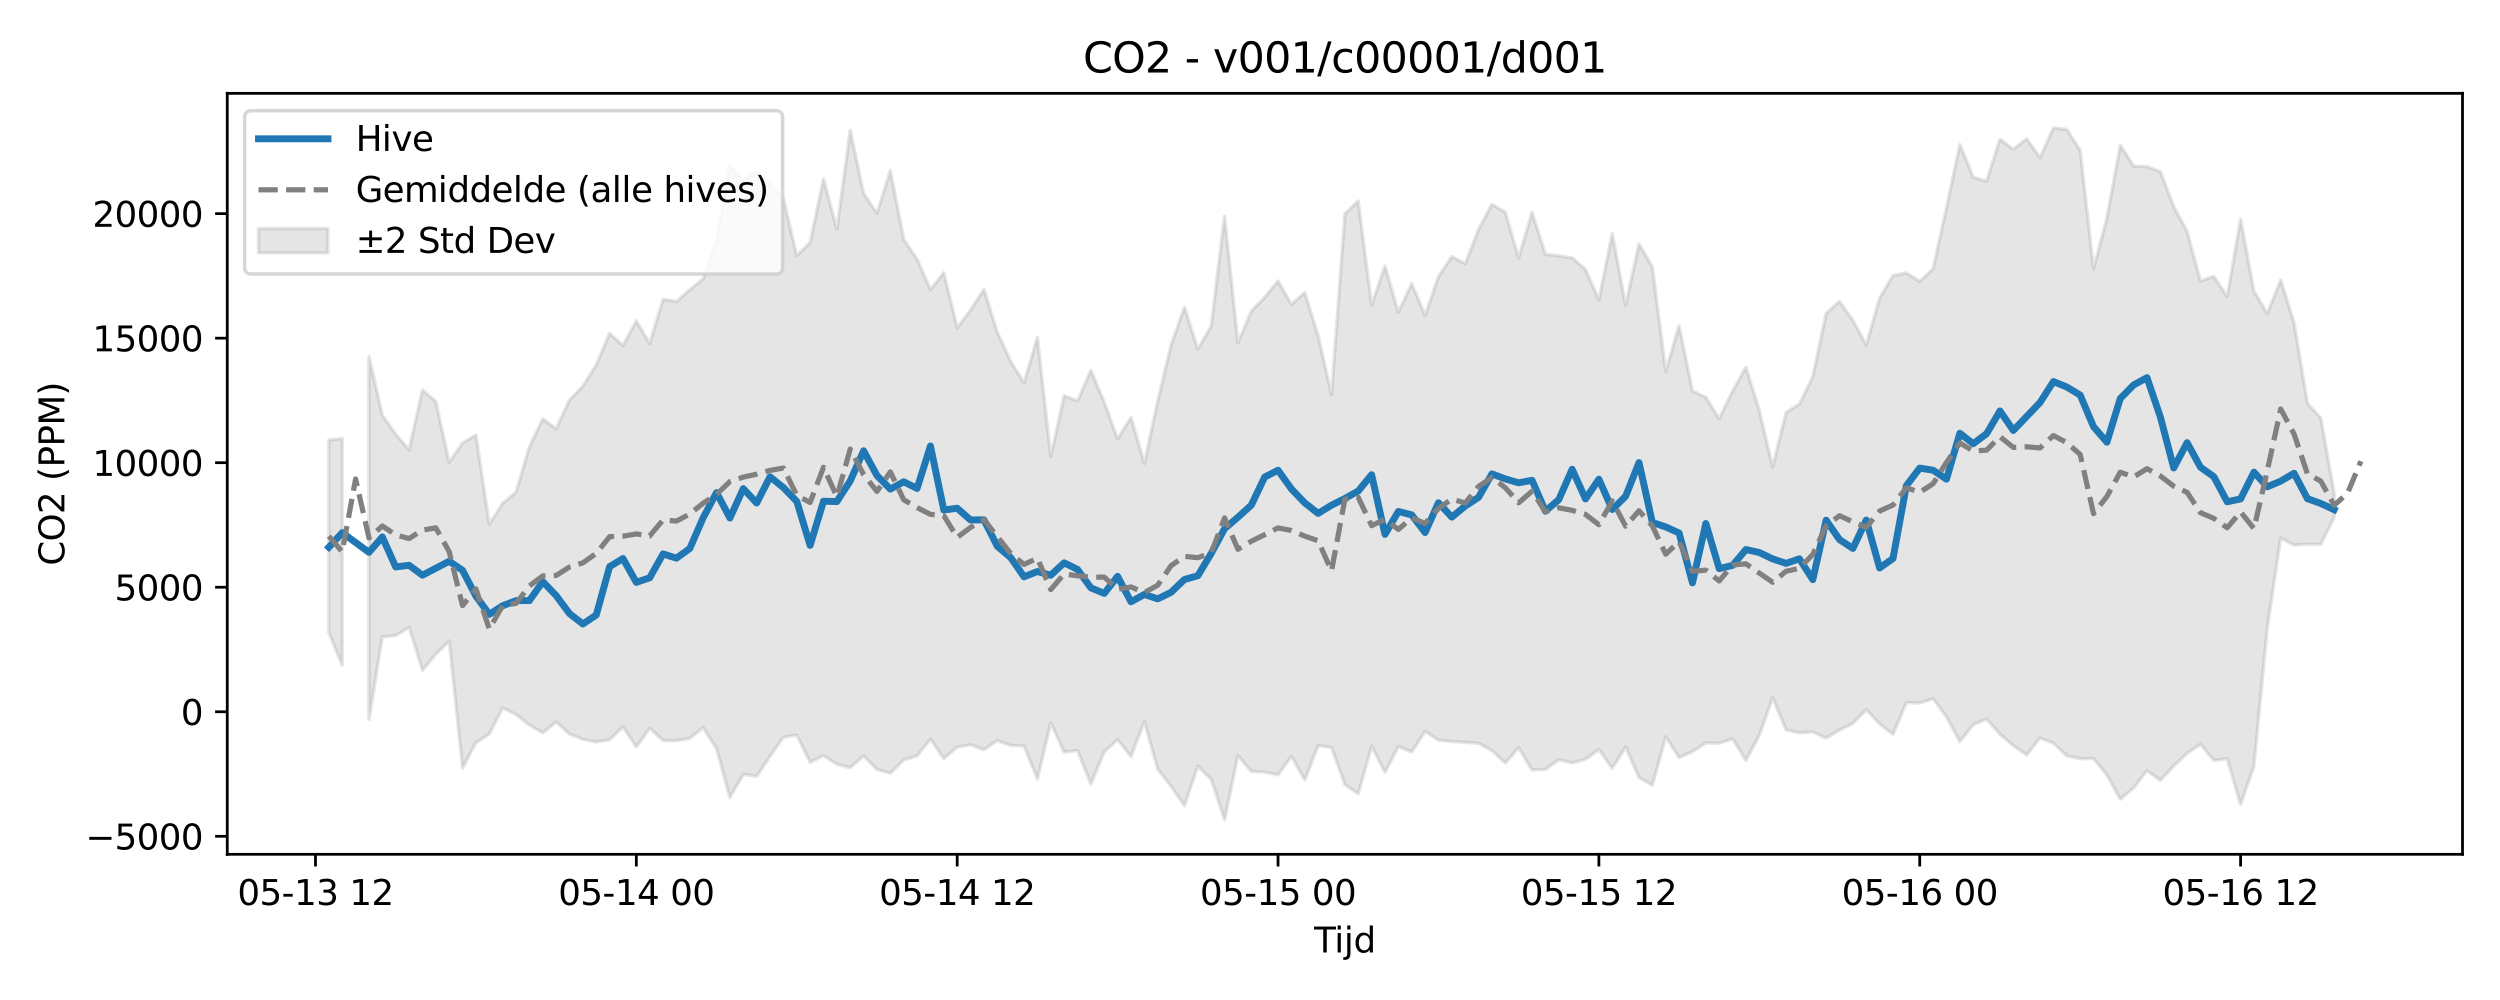 <?xml version="1.0" encoding="utf-8" standalone="no"?>
<!DOCTYPE svg PUBLIC "-//W3C//DTD SVG 1.1//EN"
  "http://www.w3.org/Graphics/SVG/1.1/DTD/svg11.dtd">
<svg xmlns:xlink="http://www.w3.org/1999/xlink" width="720pt" height="288pt" viewBox="0 0 720 288" xmlns="http://www.w3.org/2000/svg" version="1.1">
 <defs>
  <style type="text/css">*{stroke-linejoin: round; stroke-linecap: butt}</style>
 </defs>
 <g id="figure_1">
  <g id="patch_1">
   <path d="M 0 288 
L 720 288 
L 720 0 
L 0 0 
z
" style="fill: #ffffff"/>
  </g>
  <g id="axes_1">
   <g id="patch_2">
    <path d="M 65.45 246.04 
L 709.2 246.04 
L 709.2 26.88 
L 65.45 26.88 
z
" style="fill: #ffffff"/>
   </g>
   <g id="FillBetweenPolyCollection_1">
    <path d="M 94.711 126.703 
L 94.711 182.128 
L 98.562 191.573 
L 98.562 126.304 
L 98.562 126.304 
L 94.711 126.703 
z
" clip-path="url(#pcacaf6e06d)" style="fill: #808080; fill-opacity: 0.2; stroke: #808080; stroke-opacity: 0.2"/>
    <path d="M 106.262 102.706 
L 106.262 207.129 
L 110.112 183.397 
L 113.962 183.046 
L 117.812 180.666 
L 121.663 193.036 
L 125.513 188.398 
L 129.363 184.586 
L 133.213 221.219 
L 137.063 213.907 
L 140.914 211.392 
L 144.764 203.885 
L 148.614 205.8 
L 152.464 208.795 
L 156.314 211.064 
L 160.164 207.93 
L 164.015 211.398 
L 167.865 212.919 
L 171.715 213.69 
L 175.565 213.068 
L 179.415 209.331 
L 183.265 215.117 
L 187.116 209.729 
L 190.966 213.26 
L 194.816 213.304 
L 198.666 212.62 
L 202.516 209.545 
L 206.367 215.634 
L 210.217 229.718 
L 214.067 223.02 
L 217.917 223.572 
L 221.767 217.821 
L 225.617 212.324 
L 229.468 211.701 
L 233.318 219.541 
L 237.168 217.604 
L 241.018 220.114 
L 244.868 221.115 
L 248.719 217.677 
L 252.569 221.624 
L 256.419 222.675 
L 260.269 218.899 
L 264.119 217.7 
L 267.969 212.847 
L 271.82 218.51 
L 275.67 215.167 
L 279.52 214.504 
L 283.37 215.929 
L 287.22 213.288 
L 291.071 214.684 
L 294.921 214.861 
L 298.771 224.33 
L 302.621 208.192 
L 306.471 216.63 
L 310.321 216.153 
L 314.172 225.778 
L 318.022 216.57 
L 321.872 212.996 
L 325.722 217.874 
L 329.572 207.852 
L 333.422 221.535 
L 337.273 226.482 
L 341.123 231.984 
L 344.973 220.642 
L 348.823 224.434 
L 352.673 236.078 
L 356.524 217.625 
L 360.374 222.161 
L 364.224 222.357 
L 368.074 223.174 
L 371.924 217.826 
L 375.774 224.624 
L 379.625 214.737 
L 383.475 215.254 
L 387.325 225.95 
L 391.175 228.604 
L 395.025 214.91 
L 398.876 222.447 
L 402.726 215.01 
L 406.576 216.592 
L 410.426 210.614 
L 414.276 213.161 
L 418.126 213.569 
L 421.977 213.772 
L 425.827 214.075 
L 429.677 216.178 
L 433.527 219.735 
L 437.377 215.347 
L 441.228 221.762 
L 445.078 221.582 
L 448.928 218.831 
L 452.778 219.694 
L 456.628 218.698 
L 460.478 215.868 
L 464.329 221.297 
L 468.179 215.139 
L 472.029 223.903 
L 475.879 226.138 
L 479.729 212.208 
L 483.579 218.172 
L 487.43 216.483 
L 491.28 213.955 
L 495.13 214.06 
L 498.98 212.765 
L 502.83 218.988 
L 506.681 211.798 
L 510.531 200.928 
L 514.381 210.248 
L 518.231 211.037 
L 522.081 210.813 
L 525.931 212.566 
L 529.782 210.257 
L 533.632 208.317 
L 537.482 204.376 
L 541.332 208.476 
L 545.182 211.516 
L 549.033 202.354 
L 552.883 202.479 
L 556.733 201.223 
L 560.583 206.471 
L 564.433 213.551 
L 568.283 208.711 
L 572.134 207.085 
L 575.984 211.445 
L 579.834 214.714 
L 583.684 217.405 
L 587.534 212.546 
L 591.385 214.035 
L 595.235 217.689 
L 599.085 218.495 
L 602.935 218.476 
L 606.785 223.192 
L 610.635 230.158 
L 614.486 226.937 
L 618.336 221.956 
L 622.186 224.724 
L 626.036 220.596 
L 629.886 216.96 
L 633.736 214.354 
L 637.587 219.021 
L 641.437 218.526 
L 645.287 231.692 
L 649.137 220.594 
L 652.987 180.774 
L 656.838 154.951 
L 660.688 156.99 
L 664.538 156.717 
L 668.388 156.758 
L 672.238 149.08 
L 672.238 141.993 
L 672.238 141.993 
L 668.388 120.377 
L 664.538 116.187 
L 660.688 92.986 
L 656.838 80.615 
L 652.987 90.315 
L 649.137 83.893 
L 645.287 63.119 
L 641.437 85.465 
L 637.587 79.566 
L 633.736 80.965 
L 629.886 66.647 
L 626.036 59.478 
L 622.186 49.422 
L 618.336 48.014 
L 614.486 47.808 
L 610.635 41.841 
L 606.785 62.799 
L 602.935 77.404 
L 599.085 43.253 
L 595.235 37.266 
L 591.385 36.842 
L 587.534 45.449 
L 583.684 39.953 
L 579.834 43.006 
L 575.984 40.099 
L 572.134 52.216 
L 568.283 51.039 
L 564.433 41.641 
L 560.583 59.896 
L 556.733 77.387 
L 552.883 81.048 
L 549.033 78.606 
L 545.182 79.383 
L 541.332 85.871 
L 537.482 99.382 
L 533.632 92.255 
L 529.782 86.791 
L 525.931 90.282 
L 522.081 108.513 
L 518.231 116.345 
L 514.381 118.8 
L 510.531 134.464 
L 506.681 118.199 
L 502.83 105.78 
L 498.98 112.658 
L 495.13 120.577 
L 491.28 114.444 
L 487.43 112.578 
L 483.579 93.765 
L 479.729 106.996 
L 475.879 76.864 
L 472.029 70.283 
L 468.179 87.924 
L 464.329 67.264 
L 460.478 86.369 
L 456.628 77.598 
L 452.778 74.255 
L 448.928 73.679 
L 445.078 73.222 
L 441.228 61.183 
L 437.377 74.257 
L 433.527 61.156 
L 429.677 58.842 
L 425.827 66.074 
L 421.977 75.967 
L 418.126 73.895 
L 414.276 79.698 
L 410.426 90.822 
L 406.576 81.672 
L 402.726 89.952 
L 398.876 76.617 
L 395.025 87.875 
L 391.175 57.884 
L 387.325 61.556 
L 383.475 113.633 
L 379.625 96.711 
L 375.774 84.195 
L 371.924 87.71 
L 368.074 80.928 
L 364.224 85.642 
L 360.374 89.61 
L 356.524 98.755 
L 352.673 62.256 
L 348.823 93.915 
L 344.973 100.594 
L 341.123 88.475 
L 337.273 99.335 
L 333.422 115.565 
L 329.572 133.477 
L 325.722 120.207 
L 321.872 126.447 
L 318.022 115.851 
L 314.172 106.669 
L 310.321 115.509 
L 306.471 113.964 
L 302.621 131.422 
L 298.771 97.155 
L 294.921 110.252 
L 291.071 104.11 
L 287.22 95.631 
L 283.37 83.364 
L 279.52 89.285 
L 275.67 94.386 
L 271.82 78.525 
L 267.969 83.42 
L 264.119 74.669 
L 260.269 68.968 
L 256.419 49.147 
L 252.569 61.434 
L 248.719 55.697 
L 244.868 37.567 
L 241.018 65.999 
L 237.168 51.55 
L 233.318 69.878 
L 229.468 73.629 
L 225.617 57.267 
L 221.767 53.132 
L 217.917 49.547 
L 214.067 51.795 
L 210.217 47.676 
L 206.367 69.111 
L 202.516 80.291 
L 198.666 83.443 
L 194.816 86.836 
L 190.966 86.196 
L 187.116 98.952 
L 183.265 92.411 
L 179.415 99.512 
L 175.565 96.047 
L 171.715 105.083 
L 167.865 111.272 
L 164.015 115.174 
L 160.164 123.535 
L 156.314 120.66 
L 152.464 128.71 
L 148.614 141.759 
L 144.764 144.954 
L 140.914 150.949 
L 137.063 125.292 
L 133.213 127.611 
L 129.363 133.134 
L 125.513 115.641 
L 121.663 112.288 
L 117.812 129.537 
L 113.962 125.065 
L 110.112 119.575 
L 106.262 102.706 
z
" clip-path="url(#pcacaf6e06d)" style="fill: #808080; fill-opacity: 0.2; stroke: #808080; stroke-opacity: 0.2"/>
   </g>
   <g id="matplotlib.axis_1">
    <g id="xtick_1">
     <g id="line2d_1">
      <defs>
       <path id="mb5a8412611" d="M 0 0 
L 0 3.5 
" style="stroke: #000000; stroke-width: 0.8"/>
      </defs>
      <g>
       <use xlink:href="#mb5a8412611" x="90.861" y="246.04" style="stroke: #000000; stroke-width: 0.8"/>
      </g>
     </g>
     <g id="text_1">
      <!-- 05-13 12 -->
      <g transform="translate(68.381 260.638) scale(0.1 -0.1)">
       <defs>
        <path id="DejaVuSans-30" d="M 2034 4250 
Q 1547 4250 1301 3770 
Q 1056 3291 1056 2328 
Q 1056 1369 1301 889 
Q 1547 409 2034 409 
Q 2525 409 2770 889 
Q 3016 1369 3016 2328 
Q 3016 3291 2770 3770 
Q 2525 4250 2034 4250 
z
M 2034 4750 
Q 2819 4750 3233 4129 
Q 3647 3509 3647 2328 
Q 3647 1150 3233 529 
Q 2819 -91 2034 -91 
Q 1250 -91 836 529 
Q 422 1150 422 2328 
Q 422 3509 836 4129 
Q 1250 4750 2034 4750 
z
" transform="scale(0.016)"/>
        <path id="DejaVuSans-35" d="M 691 4666 
L 3169 4666 
L 3169 4134 
L 1269 4134 
L 1269 2991 
Q 1406 3038 1543 3061 
Q 1681 3084 1819 3084 
Q 2600 3084 3056 2656 
Q 3513 2228 3513 1497 
Q 3513 744 3044 326 
Q 2575 -91 1722 -91 
Q 1428 -91 1123 -41 
Q 819 9 494 109 
L 494 744 
Q 775 591 1075 516 
Q 1375 441 1709 441 
Q 2250 441 2565 725 
Q 2881 1009 2881 1497 
Q 2881 1984 2565 2268 
Q 2250 2553 1709 2553 
Q 1456 2553 1204 2497 
Q 953 2441 691 2322 
L 691 4666 
z
" transform="scale(0.016)"/>
        <path id="DejaVuSans-2d" d="M 313 2009 
L 1997 2009 
L 1997 1497 
L 313 1497 
L 313 2009 
z
" transform="scale(0.016)"/>
        <path id="DejaVuSans-31" d="M 794 531 
L 1825 531 
L 1825 4091 
L 703 3866 
L 703 4441 
L 1819 4666 
L 2450 4666 
L 2450 531 
L 3481 531 
L 3481 0 
L 794 0 
L 794 531 
z
" transform="scale(0.016)"/>
        <path id="DejaVuSans-33" d="M 2597 2516 
Q 3050 2419 3304 2112 
Q 3559 1806 3559 1356 
Q 3559 666 3084 287 
Q 2609 -91 1734 -91 
Q 1441 -91 1130 -33 
Q 819 25 488 141 
L 488 750 
Q 750 597 1062 519 
Q 1375 441 1716 441 
Q 2309 441 2620 675 
Q 2931 909 2931 1356 
Q 2931 1769 2642 2001 
Q 2353 2234 1838 2234 
L 1294 2234 
L 1294 2753 
L 1863 2753 
Q 2328 2753 2575 2939 
Q 2822 3125 2822 3475 
Q 2822 3834 2567 4026 
Q 2313 4219 1838 4219 
Q 1578 4219 1281 4162 
Q 984 4106 628 3988 
L 628 4550 
Q 988 4650 1302 4700 
Q 1616 4750 1894 4750 
Q 2613 4750 3031 4423 
Q 3450 4097 3450 3541 
Q 3450 3153 3228 2886 
Q 3006 2619 2597 2516 
z
" transform="scale(0.016)"/>
        <path id="DejaVuSans-20" transform="scale(0.016)"/>
        <path id="DejaVuSans-32" d="M 1228 531 
L 3431 531 
L 3431 0 
L 469 0 
L 469 531 
Q 828 903 1448 1529 
Q 2069 2156 2228 2338 
Q 2531 2678 2651 2914 
Q 2772 3150 2772 3378 
Q 2772 3750 2511 3984 
Q 2250 4219 1831 4219 
Q 1534 4219 1204 4116 
Q 875 4013 500 3803 
L 500 4441 
Q 881 4594 1212 4672 
Q 1544 4750 1819 4750 
Q 2544 4750 2975 4387 
Q 3406 4025 3406 3419 
Q 3406 3131 3298 2873 
Q 3191 2616 2906 2266 
Q 2828 2175 2409 1742 
Q 1991 1309 1228 531 
z
" transform="scale(0.016)"/>
       </defs>
       <use xlink:href="#DejaVuSans-30"/>
       <use xlink:href="#DejaVuSans-35" transform="translate(63.623 0)"/>
       <use xlink:href="#DejaVuSans-2d" transform="translate(127.246 0)"/>
       <use xlink:href="#DejaVuSans-31" transform="translate(163.33 0)"/>
       <use xlink:href="#DejaVuSans-33" transform="translate(226.953 0)"/>
       <use xlink:href="#DejaVuSans-20" transform="translate(290.576 0)"/>
       <use xlink:href="#DejaVuSans-31" transform="translate(322.363 0)"/>
       <use xlink:href="#DejaVuSans-32" transform="translate(385.986 0)"/>
      </g>
     </g>
    </g>
    <g id="xtick_2">
     <g id="line2d_2">
      <g>
       <use xlink:href="#mb5a8412611" x="183.265" y="246.04" style="stroke: #000000; stroke-width: 0.8"/>
      </g>
     </g>
     <g id="text_2">
      <!-- 05-14 00 -->
      <g transform="translate(160.785 260.638) scale(0.1 -0.1)">
       <defs>
        <path id="DejaVuSans-34" d="M 2419 4116 
L 825 1625 
L 2419 1625 
L 2419 4116 
z
M 2253 4666 
L 3047 4666 
L 3047 1625 
L 3713 1625 
L 3713 1100 
L 3047 1100 
L 3047 0 
L 2419 0 
L 2419 1100 
L 313 1100 
L 313 1709 
L 2253 4666 
z
" transform="scale(0.016)"/>
       </defs>
       <use xlink:href="#DejaVuSans-30"/>
       <use xlink:href="#DejaVuSans-35" transform="translate(63.623 0)"/>
       <use xlink:href="#DejaVuSans-2d" transform="translate(127.246 0)"/>
       <use xlink:href="#DejaVuSans-31" transform="translate(163.33 0)"/>
       <use xlink:href="#DejaVuSans-34" transform="translate(226.953 0)"/>
       <use xlink:href="#DejaVuSans-20" transform="translate(290.576 0)"/>
       <use xlink:href="#DejaVuSans-30" transform="translate(322.363 0)"/>
       <use xlink:href="#DejaVuSans-30" transform="translate(385.986 0)"/>
      </g>
     </g>
    </g>
    <g id="xtick_3">
     <g id="line2d_3">
      <g>
       <use xlink:href="#mb5a8412611" x="275.67" y="246.04" style="stroke: #000000; stroke-width: 0.8"/>
      </g>
     </g>
     <g id="text_3">
      <!-- 05-14 12 -->
      <g transform="translate(253.189 260.638) scale(0.1 -0.1)">
       <use xlink:href="#DejaVuSans-30"/>
       <use xlink:href="#DejaVuSans-35" transform="translate(63.623 0)"/>
       <use xlink:href="#DejaVuSans-2d" transform="translate(127.246 0)"/>
       <use xlink:href="#DejaVuSans-31" transform="translate(163.33 0)"/>
       <use xlink:href="#DejaVuSans-34" transform="translate(226.953 0)"/>
       <use xlink:href="#DejaVuSans-20" transform="translate(290.576 0)"/>
       <use xlink:href="#DejaVuSans-31" transform="translate(322.363 0)"/>
       <use xlink:href="#DejaVuSans-32" transform="translate(385.986 0)"/>
      </g>
     </g>
    </g>
    <g id="xtick_4">
     <g id="line2d_4">
      <g>
       <use xlink:href="#mb5a8412611" x="368.074" y="246.04" style="stroke: #000000; stroke-width: 0.8"/>
      </g>
     </g>
     <g id="text_4">
      <!-- 05-15 00 -->
      <g transform="translate(345.594 260.638) scale(0.1 -0.1)">
       <use xlink:href="#DejaVuSans-30"/>
       <use xlink:href="#DejaVuSans-35" transform="translate(63.623 0)"/>
       <use xlink:href="#DejaVuSans-2d" transform="translate(127.246 0)"/>
       <use xlink:href="#DejaVuSans-31" transform="translate(163.33 0)"/>
       <use xlink:href="#DejaVuSans-35" transform="translate(226.953 0)"/>
       <use xlink:href="#DejaVuSans-20" transform="translate(290.576 0)"/>
       <use xlink:href="#DejaVuSans-30" transform="translate(322.363 0)"/>
       <use xlink:href="#DejaVuSans-30" transform="translate(385.986 0)"/>
      </g>
     </g>
    </g>
    <g id="xtick_5">
     <g id="line2d_5">
      <g>
       <use xlink:href="#mb5a8412611" x="460.478" y="246.04" style="stroke: #000000; stroke-width: 0.8"/>
      </g>
     </g>
     <g id="text_5">
      <!-- 05-15 12 -->
      <g transform="translate(437.998 260.638) scale(0.1 -0.1)">
       <use xlink:href="#DejaVuSans-30"/>
       <use xlink:href="#DejaVuSans-35" transform="translate(63.623 0)"/>
       <use xlink:href="#DejaVuSans-2d" transform="translate(127.246 0)"/>
       <use xlink:href="#DejaVuSans-31" transform="translate(163.33 0)"/>
       <use xlink:href="#DejaVuSans-35" transform="translate(226.953 0)"/>
       <use xlink:href="#DejaVuSans-20" transform="translate(290.576 0)"/>
       <use xlink:href="#DejaVuSans-31" transform="translate(322.363 0)"/>
       <use xlink:href="#DejaVuSans-32" transform="translate(385.986 0)"/>
      </g>
     </g>
    </g>
    <g id="xtick_6">
     <g id="line2d_6">
      <g>
       <use xlink:href="#mb5a8412611" x="552.883" y="246.04" style="stroke: #000000; stroke-width: 0.8"/>
      </g>
     </g>
     <g id="text_6">
      <!-- 05-16 00 -->
      <g transform="translate(530.402 260.638) scale(0.1 -0.1)">
       <defs>
        <path id="DejaVuSans-36" d="M 2113 2584 
Q 1688 2584 1439 2293 
Q 1191 2003 1191 1497 
Q 1191 994 1439 701 
Q 1688 409 2113 409 
Q 2538 409 2786 701 
Q 3034 994 3034 1497 
Q 3034 2003 2786 2293 
Q 2538 2584 2113 2584 
z
M 3366 4563 
L 3366 3988 
Q 3128 4100 2886 4159 
Q 2644 4219 2406 4219 
Q 1781 4219 1451 3797 
Q 1122 3375 1075 2522 
Q 1259 2794 1537 2939 
Q 1816 3084 2150 3084 
Q 2853 3084 3261 2657 
Q 3669 2231 3669 1497 
Q 3669 778 3244 343 
Q 2819 -91 2113 -91 
Q 1303 -91 875 529 
Q 447 1150 447 2328 
Q 447 3434 972 4092 
Q 1497 4750 2381 4750 
Q 2619 4750 2861 4703 
Q 3103 4656 3366 4563 
z
" transform="scale(0.016)"/>
       </defs>
       <use xlink:href="#DejaVuSans-30"/>
       <use xlink:href="#DejaVuSans-35" transform="translate(63.623 0)"/>
       <use xlink:href="#DejaVuSans-2d" transform="translate(127.246 0)"/>
       <use xlink:href="#DejaVuSans-31" transform="translate(163.33 0)"/>
       <use xlink:href="#DejaVuSans-36" transform="translate(226.953 0)"/>
       <use xlink:href="#DejaVuSans-20" transform="translate(290.576 0)"/>
       <use xlink:href="#DejaVuSans-30" transform="translate(322.363 0)"/>
       <use xlink:href="#DejaVuSans-30" transform="translate(385.986 0)"/>
      </g>
     </g>
    </g>
    <g id="xtick_7">
     <g id="line2d_7">
      <g>
       <use xlink:href="#mb5a8412611" x="645.287" y="246.04" style="stroke: #000000; stroke-width: 0.8"/>
      </g>
     </g>
     <g id="text_7">
      <!-- 05-16 12 -->
      <g transform="translate(622.807 260.638) scale(0.1 -0.1)">
       <use xlink:href="#DejaVuSans-30"/>
       <use xlink:href="#DejaVuSans-35" transform="translate(63.623 0)"/>
       <use xlink:href="#DejaVuSans-2d" transform="translate(127.246 0)"/>
       <use xlink:href="#DejaVuSans-31" transform="translate(163.33 0)"/>
       <use xlink:href="#DejaVuSans-36" transform="translate(226.953 0)"/>
       <use xlink:href="#DejaVuSans-20" transform="translate(290.576 0)"/>
       <use xlink:href="#DejaVuSans-31" transform="translate(322.363 0)"/>
       <use xlink:href="#DejaVuSans-32" transform="translate(385.986 0)"/>
      </g>
     </g>
    </g>
    <g id="text_8">
     <!-- Tijd -->
     <g transform="translate(378.475 274.317) scale(0.1 -0.1)">
      <defs>
       <path id="DejaVuSans-54" d="M -19 4666 
L 3928 4666 
L 3928 4134 
L 2272 4134 
L 2272 0 
L 1638 0 
L 1638 4134 
L -19 4134 
L -19 4666 
z
" transform="scale(0.016)"/>
       <path id="DejaVuSans-69" d="M 603 3500 
L 1178 3500 
L 1178 0 
L 603 0 
L 603 3500 
z
M 603 4863 
L 1178 4863 
L 1178 4134 
L 603 4134 
L 603 4863 
z
" transform="scale(0.016)"/>
       <path id="DejaVuSans-6a" d="M 603 3500 
L 1178 3500 
L 1178 -63 
Q 1178 -731 923 -1031 
Q 669 -1331 103 -1331 
L -116 -1331 
L -116 -844 
L 38 -844 
Q 366 -844 484 -692 
Q 603 -541 603 -63 
L 603 3500 
z
M 603 4863 
L 1178 4863 
L 1178 4134 
L 603 4134 
L 603 4863 
z
" transform="scale(0.016)"/>
       <path id="DejaVuSans-64" d="M 2906 2969 
L 2906 4863 
L 3481 4863 
L 3481 0 
L 2906 0 
L 2906 525 
Q 2725 213 2448 61 
Q 2172 -91 1784 -91 
Q 1150 -91 751 415 
Q 353 922 353 1747 
Q 353 2572 751 3078 
Q 1150 3584 1784 3584 
Q 2172 3584 2448 3432 
Q 2725 3281 2906 2969 
z
M 947 1747 
Q 947 1113 1208 752 
Q 1469 391 1925 391 
Q 2381 391 2643 752 
Q 2906 1113 2906 1747 
Q 2906 2381 2643 2742 
Q 2381 3103 1925 3103 
Q 1469 3103 1208 2742 
Q 947 2381 947 1747 
z
" transform="scale(0.016)"/>
      </defs>
      <use xlink:href="#DejaVuSans-54"/>
      <use xlink:href="#DejaVuSans-69" transform="translate(57.959 0)"/>
      <use xlink:href="#DejaVuSans-6a" transform="translate(85.742 0)"/>
      <use xlink:href="#DejaVuSans-64" transform="translate(113.525 0)"/>
     </g>
    </g>
   </g>
   <g id="matplotlib.axis_2">
    <g id="ytick_1">
     <g id="line2d_8">
      <defs>
       <path id="m4faffa1bd3" d="M 0 0 
L -3.5 0 
" style="stroke: #000000; stroke-width: 0.8"/>
      </defs>
      <g>
       <use xlink:href="#m4faffa1bd3" x="65.45" y="240.855" style="stroke: #000000; stroke-width: 0.8"/>
      </g>
     </g>
     <g id="text_9">
      <!-- −5000 -->
      <g transform="translate(24.62 244.654) scale(0.1 -0.1)">
       <defs>
        <path id="DejaVuSans-2212" d="M 678 2272 
L 4684 2272 
L 4684 1741 
L 678 1741 
L 678 2272 
z
" transform="scale(0.016)"/>
       </defs>
       <use xlink:href="#DejaVuSans-2212"/>
       <use xlink:href="#DejaVuSans-35" transform="translate(83.789 0)"/>
       <use xlink:href="#DejaVuSans-30" transform="translate(147.412 0)"/>
       <use xlink:href="#DejaVuSans-30" transform="translate(211.035 0)"/>
       <use xlink:href="#DejaVuSans-30" transform="translate(274.658 0)"/>
      </g>
     </g>
    </g>
    <g id="ytick_2">
     <g id="line2d_9">
      <g>
       <use xlink:href="#m4faffa1bd3" x="65.45" y="204.989" style="stroke: #000000; stroke-width: 0.8"/>
      </g>
     </g>
     <g id="text_10">
      <!-- 0 -->
      <g transform="translate(52.087 208.788) scale(0.1 -0.1)">
       <use xlink:href="#DejaVuSans-30"/>
      </g>
     </g>
    </g>
    <g id="ytick_3">
     <g id="line2d_10">
      <g>
       <use xlink:href="#m4faffa1bd3" x="65.45" y="169.124" style="stroke: #000000; stroke-width: 0.8"/>
      </g>
     </g>
     <g id="text_11">
      <!-- 5000 -->
      <g transform="translate(33 172.923) scale(0.1 -0.1)">
       <use xlink:href="#DejaVuSans-35"/>
       <use xlink:href="#DejaVuSans-30" transform="translate(63.623 0)"/>
       <use xlink:href="#DejaVuSans-30" transform="translate(127.246 0)"/>
       <use xlink:href="#DejaVuSans-30" transform="translate(190.869 0)"/>
      </g>
     </g>
    </g>
    <g id="ytick_4">
     <g id="line2d_11">
      <g>
       <use xlink:href="#m4faffa1bd3" x="65.45" y="133.259" style="stroke: #000000; stroke-width: 0.8"/>
      </g>
     </g>
     <g id="text_12">
      <!-- 10000 -->
      <g transform="translate(26.637 137.058) scale(0.1 -0.1)">
       <use xlink:href="#DejaVuSans-31"/>
       <use xlink:href="#DejaVuSans-30" transform="translate(63.623 0)"/>
       <use xlink:href="#DejaVuSans-30" transform="translate(127.246 0)"/>
       <use xlink:href="#DejaVuSans-30" transform="translate(190.869 0)"/>
       <use xlink:href="#DejaVuSans-30" transform="translate(254.492 0)"/>
      </g>
     </g>
    </g>
    <g id="ytick_5">
     <g id="line2d_12">
      <g>
       <use xlink:href="#m4faffa1bd3" x="65.45" y="97.393" style="stroke: #000000; stroke-width: 0.8"/>
      </g>
     </g>
     <g id="text_13">
      <!-- 15000 -->
      <g transform="translate(26.637 101.192) scale(0.1 -0.1)">
       <use xlink:href="#DejaVuSans-31"/>
       <use xlink:href="#DejaVuSans-35" transform="translate(63.623 0)"/>
       <use xlink:href="#DejaVuSans-30" transform="translate(127.246 0)"/>
       <use xlink:href="#DejaVuSans-30" transform="translate(190.869 0)"/>
       <use xlink:href="#DejaVuSans-30" transform="translate(254.492 0)"/>
      </g>
     </g>
    </g>
    <g id="ytick_6">
     <g id="line2d_13">
      <g>
       <use xlink:href="#m4faffa1bd3" x="65.45" y="61.528" style="stroke: #000000; stroke-width: 0.8"/>
      </g>
     </g>
     <g id="text_14">
      <!-- 20000 -->
      <g transform="translate(26.637 65.327) scale(0.1 -0.1)">
       <use xlink:href="#DejaVuSans-32"/>
       <use xlink:href="#DejaVuSans-30" transform="translate(63.623 0)"/>
       <use xlink:href="#DejaVuSans-30" transform="translate(127.246 0)"/>
       <use xlink:href="#DejaVuSans-30" transform="translate(190.869 0)"/>
       <use xlink:href="#DejaVuSans-30" transform="translate(254.492 0)"/>
      </g>
     </g>
    </g>
    <g id="text_15">
     <!-- CO2 (PPM) -->
     <g transform="translate(18.541 162.903) rotate(-90) scale(0.1 -0.1)">
      <defs>
       <path id="DejaVuSans-43" d="M 4122 4306 
L 4122 3641 
Q 3803 3938 3442 4084 
Q 3081 4231 2675 4231 
Q 1875 4231 1450 3742 
Q 1025 3253 1025 2328 
Q 1025 1406 1450 917 
Q 1875 428 2675 428 
Q 3081 428 3442 575 
Q 3803 722 4122 1019 
L 4122 359 
Q 3791 134 3420 21 
Q 3050 -91 2638 -91 
Q 1578 -91 968 557 
Q 359 1206 359 2328 
Q 359 3453 968 4101 
Q 1578 4750 2638 4750 
Q 3056 4750 3426 4639 
Q 3797 4528 4122 4306 
z
" transform="scale(0.016)"/>
       <path id="DejaVuSans-4f" d="M 2522 4238 
Q 1834 4238 1429 3725 
Q 1025 3213 1025 2328 
Q 1025 1447 1429 934 
Q 1834 422 2522 422 
Q 3209 422 3611 934 
Q 4013 1447 4013 2328 
Q 4013 3213 3611 3725 
Q 3209 4238 2522 4238 
z
M 2522 4750 
Q 3503 4750 4090 4092 
Q 4678 3434 4678 2328 
Q 4678 1225 4090 567 
Q 3503 -91 2522 -91 
Q 1538 -91 948 565 
Q 359 1222 359 2328 
Q 359 3434 948 4092 
Q 1538 4750 2522 4750 
z
" transform="scale(0.016)"/>
       <path id="DejaVuSans-28" d="M 1984 4856 
Q 1566 4138 1362 3434 
Q 1159 2731 1159 2009 
Q 1159 1288 1364 580 
Q 1569 -128 1984 -844 
L 1484 -844 
Q 1016 -109 783 600 
Q 550 1309 550 2009 
Q 550 2706 781 3412 
Q 1013 4119 1484 4856 
L 1984 4856 
z
" transform="scale(0.016)"/>
       <path id="DejaVuSans-50" d="M 1259 4147 
L 1259 2394 
L 2053 2394 
Q 2494 2394 2734 2622 
Q 2975 2850 2975 3272 
Q 2975 3691 2734 3919 
Q 2494 4147 2053 4147 
L 1259 4147 
z
M 628 4666 
L 2053 4666 
Q 2838 4666 3239 4311 
Q 3641 3956 3641 3272 
Q 3641 2581 3239 2228 
Q 2838 1875 2053 1875 
L 1259 1875 
L 1259 0 
L 628 0 
L 628 4666 
z
" transform="scale(0.016)"/>
       <path id="DejaVuSans-4d" d="M 628 4666 
L 1569 4666 
L 2759 1491 
L 3956 4666 
L 4897 4666 
L 4897 0 
L 4281 0 
L 4281 4097 
L 3078 897 
L 2444 897 
L 1241 4097 
L 1241 0 
L 628 0 
L 628 4666 
z
" transform="scale(0.016)"/>
       <path id="DejaVuSans-29" d="M 513 4856 
L 1013 4856 
Q 1481 4119 1714 3412 
Q 1947 2706 1947 2009 
Q 1947 1309 1714 600 
Q 1481 -109 1013 -844 
L 513 -844 
Q 928 -128 1133 580 
Q 1338 1288 1338 2009 
Q 1338 2731 1133 3434 
Q 928 4138 513 4856 
z
" transform="scale(0.016)"/>
      </defs>
      <use xlink:href="#DejaVuSans-43"/>
      <use xlink:href="#DejaVuSans-4f" transform="translate(69.824 0)"/>
      <use xlink:href="#DejaVuSans-32" transform="translate(148.535 0)"/>
      <use xlink:href="#DejaVuSans-20" transform="translate(212.158 0)"/>
      <use xlink:href="#DejaVuSans-28" transform="translate(243.945 0)"/>
      <use xlink:href="#DejaVuSans-50" transform="translate(282.959 0)"/>
      <use xlink:href="#DejaVuSans-50" transform="translate(343.262 0)"/>
      <use xlink:href="#DejaVuSans-4d" transform="translate(403.564 0)"/>
      <use xlink:href="#DejaVuSans-29" transform="translate(489.844 0)"/>
     </g>
    </g>
   </g>
   <g id="line2d_14">
    <path d="M 94.711 157.604 
L 98.562 153.415 
L 106.262 159.065 
L 110.112 154.639 
L 113.962 163.283 
L 117.812 162.797 
L 121.663 165.666 
L 129.363 161.64 
L 133.213 164.263 
L 137.063 171.666 
L 140.914 176.935 
L 144.764 174.446 
L 148.614 172.981 
L 152.464 172.976 
L 156.314 167.51 
L 160.164 171.522 
L 164.015 176.715 
L 167.865 179.709 
L 171.715 177.127 
L 175.565 163.194 
L 179.415 160.863 
L 183.265 167.723 
L 187.116 166.393 
L 190.966 159.526 
L 194.816 160.755 
L 198.666 157.958 
L 202.516 149.094 
L 206.367 141.866 
L 210.217 149.192 
L 214.067 140.73 
L 217.917 144.865 
L 221.767 137.323 
L 225.617 140.427 
L 229.468 144.403 
L 233.318 157.066 
L 237.168 144.343 
L 241.018 144.456 
L 244.868 138.488 
L 248.719 129.835 
L 252.569 136.969 
L 256.419 140.864 
L 260.269 138.753 
L 264.119 140.668 
L 267.969 128.46 
L 271.82 146.88 
L 275.67 146.369 
L 279.52 149.752 
L 283.37 149.71 
L 287.22 157.324 
L 291.071 160.578 
L 294.921 166.118 
L 298.771 164.6 
L 302.621 165.659 
L 306.471 162.097 
L 310.321 163.988 
L 314.172 169.298 
L 318.022 170.896 
L 321.872 165.989 
L 325.722 173.308 
L 329.572 171.194 
L 333.422 172.467 
L 337.273 170.585 
L 341.123 166.891 
L 344.973 165.812 
L 348.823 159.402 
L 352.673 152.267 
L 356.524 148.97 
L 360.374 145.486 
L 364.224 137.393 
L 368.074 135.427 
L 371.924 140.821 
L 375.774 144.833 
L 379.625 147.851 
L 383.475 145.501 
L 387.325 143.566 
L 391.175 141.412 
L 395.025 136.723 
L 398.876 153.898 
L 402.726 147.299 
L 406.576 148.284 
L 410.426 153.369 
L 414.276 144.796 
L 418.126 148.929 
L 421.977 145.752 
L 425.827 143.231 
L 429.677 136.479 
L 433.527 137.926 
L 437.377 139.052 
L 441.228 138.332 
L 445.078 147.21 
L 448.928 143.887 
L 452.778 135.155 
L 456.628 143.695 
L 460.478 138.017 
L 464.329 146.722 
L 468.179 142.923 
L 472.029 133.237 
L 475.879 150.46 
L 479.729 151.76 
L 483.579 153.503 
L 487.43 167.854 
L 491.28 150.775 
L 495.13 163.756 
L 498.98 162.831 
L 502.83 158.273 
L 506.681 159.12 
L 510.531 160.97 
L 514.381 162.25 
L 518.231 160.939 
L 522.081 166.936 
L 525.931 149.824 
L 529.782 155.407 
L 533.632 157.943 
L 537.482 149.78 
L 541.332 163.581 
L 545.182 160.851 
L 549.033 139.87 
L 552.883 134.813 
L 556.733 135.427 
L 560.583 138.002 
L 564.433 124.79 
L 568.283 127.788 
L 572.134 124.914 
L 575.984 118.358 
L 579.834 123.965 
L 587.534 115.919 
L 591.385 109.879 
L 595.235 111.46 
L 599.085 113.786 
L 602.935 122.877 
L 606.785 127.348 
L 610.635 114.776 
L 614.486 110.867 
L 618.336 108.777 
L 622.186 120.089 
L 626.036 134.77 
L 629.886 127.491 
L 633.736 134.554 
L 637.587 137.285 
L 641.437 144.518 
L 645.287 143.688 
L 649.137 135.984 
L 652.987 140.185 
L 656.838 138.571 
L 660.688 136.302 
L 664.538 143.616 
L 668.388 144.998 
L 672.238 146.789 
L 672.238 146.789 
" clip-path="url(#pcacaf6e06d)" style="fill: none; stroke: #1f77b4; stroke-width: 2; stroke-linecap: square"/>
   </g>
   <g id="line2d_15">
    <path d="M 94.711 154.415 
L 98.562 158.939 
L 102.412 137.945 
L 106.262 154.918 
L 110.112 151.486 
L 113.962 154.055 
L 117.812 155.101 
L 121.663 152.662 
L 125.513 152.02 
L 129.363 158.86 
L 133.213 174.415 
L 137.063 169.599 
L 140.914 181.17 
L 144.764 174.419 
L 148.614 173.779 
L 152.464 168.752 
L 156.314 165.862 
L 160.164 165.732 
L 164.015 163.286 
L 167.865 162.095 
L 171.715 159.387 
L 175.565 154.557 
L 179.415 154.421 
L 183.265 153.764 
L 187.116 154.341 
L 190.966 149.728 
L 194.816 150.07 
L 198.666 148.031 
L 202.516 144.918 
L 206.367 142.372 
L 210.217 138.697 
L 214.067 137.408 
L 217.917 136.56 
L 221.767 135.476 
L 225.617 134.796 
L 229.468 142.665 
L 233.318 144.71 
L 237.168 134.577 
L 241.018 143.056 
L 244.868 129.341 
L 248.719 136.687 
L 252.569 141.529 
L 256.419 135.911 
L 260.269 143.934 
L 264.119 146.184 
L 267.969 148.134 
L 271.82 148.518 
L 275.67 154.777 
L 279.52 151.894 
L 283.37 149.646 
L 291.071 159.397 
L 294.921 162.557 
L 298.771 160.742 
L 302.621 169.807 
L 306.471 165.297 
L 310.321 165.831 
L 314.172 166.223 
L 318.022 166.211 
L 321.872 169.722 
L 325.722 169.04 
L 329.572 170.665 
L 333.422 168.55 
L 337.273 162.908 
L 341.123 160.23 
L 344.973 160.618 
L 348.823 159.174 
L 352.673 149.167 
L 356.524 158.19 
L 360.374 155.886 
L 368.074 152.051 
L 371.924 152.768 
L 375.774 154.41 
L 379.625 155.724 
L 383.475 164.443 
L 387.325 143.753 
L 391.175 143.244 
L 395.025 151.393 
L 398.876 149.532 
L 402.726 152.481 
L 406.576 149.132 
L 410.426 150.718 
L 414.276 146.43 
L 418.126 143.732 
L 421.977 144.87 
L 425.827 140.074 
L 429.677 137.51 
L 433.527 140.446 
L 437.377 144.802 
L 441.228 141.472 
L 445.078 147.402 
L 448.928 146.255 
L 452.778 146.974 
L 456.628 148.148 
L 460.478 151.118 
L 464.329 144.281 
L 468.179 151.532 
L 472.029 147.093 
L 475.879 151.501 
L 479.729 159.602 
L 483.579 155.969 
L 487.43 164.531 
L 491.28 164.2 
L 495.13 167.318 
L 498.98 162.712 
L 502.83 162.384 
L 510.531 167.696 
L 514.381 164.524 
L 518.231 163.691 
L 522.081 159.663 
L 525.931 151.424 
L 529.782 148.524 
L 533.632 150.286 
L 537.482 151.879 
L 541.332 147.174 
L 545.182 145.45 
L 549.033 140.48 
L 552.883 141.764 
L 556.733 139.305 
L 560.583 133.184 
L 564.433 127.596 
L 568.283 129.875 
L 572.134 129.65 
L 575.984 125.772 
L 579.834 128.86 
L 583.684 128.679 
L 587.534 128.998 
L 591.385 125.439 
L 595.235 127.477 
L 599.085 130.874 
L 602.935 147.94 
L 606.785 142.995 
L 610.635 135.999 
L 614.486 137.372 
L 618.336 134.985 
L 622.186 137.073 
L 626.036 140.037 
L 629.886 141.803 
L 633.736 147.66 
L 637.587 149.294 
L 641.437 151.995 
L 645.287 147.406 
L 649.137 152.244 
L 652.987 135.544 
L 656.838 117.783 
L 660.688 124.988 
L 664.538 136.452 
L 668.388 138.567 
L 672.238 145.536 
L 676.088 142.05 
L 679.939 132.823 
L 679.939 132.823 
" clip-path="url(#pcacaf6e06d)" style="fill: none; stroke-dasharray: 5.55,2.4; stroke-dashoffset: 0; stroke: #808080; stroke-width: 1.5"/>
   </g>
   <g id="patch_3">
    <path d="M 65.45 246.04 
L 65.45 26.88 
" style="fill: none; stroke: #000000; stroke-width: 0.8; stroke-linejoin: miter; stroke-linecap: square"/>
   </g>
   <g id="patch_4">
    <path d="M 709.2 246.04 
L 709.2 26.88 
" style="fill: none; stroke: #000000; stroke-width: 0.8; stroke-linejoin: miter; stroke-linecap: square"/>
   </g>
   <g id="patch_5">
    <path d="M 65.45 246.04 
L 709.2 246.04 
" style="fill: none; stroke: #000000; stroke-width: 0.8; stroke-linejoin: miter; stroke-linecap: square"/>
   </g>
   <g id="patch_6">
    <path d="M 65.45 26.88 
L 709.2 26.88 
" style="fill: none; stroke: #000000; stroke-width: 0.8; stroke-linejoin: miter; stroke-linecap: square"/>
   </g>
   <g id="text_16">
    <!-- CO2 - v001/c00001/d001 -->
    <g transform="translate(311.922 20.88) scale(0.12 -0.12)">
     <defs>
      <path id="DejaVuSans-76" d="M 191 3500 
L 800 3500 
L 1894 563 
L 2988 3500 
L 3597 3500 
L 2284 0 
L 1503 0 
L 191 3500 
z
" transform="scale(0.016)"/>
      <path id="DejaVuSans-2f" d="M 1625 4666 
L 2156 4666 
L 531 -594 
L 0 -594 
L 1625 4666 
z
" transform="scale(0.016)"/>
      <path id="DejaVuSans-63" d="M 3122 3366 
L 3122 2828 
Q 2878 2963 2633 3030 
Q 2388 3097 2138 3097 
Q 1578 3097 1268 2742 
Q 959 2388 959 1747 
Q 959 1106 1268 751 
Q 1578 397 2138 397 
Q 2388 397 2633 464 
Q 2878 531 3122 666 
L 3122 134 
Q 2881 22 2623 -34 
Q 2366 -91 2075 -91 
Q 1284 -91 818 406 
Q 353 903 353 1747 
Q 353 2603 823 3093 
Q 1294 3584 2113 3584 
Q 2378 3584 2631 3529 
Q 2884 3475 3122 3366 
z
" transform="scale(0.016)"/>
     </defs>
     <use xlink:href="#DejaVuSans-43"/>
     <use xlink:href="#DejaVuSans-4f" transform="translate(69.824 0)"/>
     <use xlink:href="#DejaVuSans-32" transform="translate(148.535 0)"/>
     <use xlink:href="#DejaVuSans-20" transform="translate(212.158 0)"/>
     <use xlink:href="#DejaVuSans-2d" transform="translate(243.945 0)"/>
     <use xlink:href="#DejaVuSans-20" transform="translate(280.029 0)"/>
     <use xlink:href="#DejaVuSans-76" transform="translate(311.816 0)"/>
     <use xlink:href="#DejaVuSans-30" transform="translate(370.996 0)"/>
     <use xlink:href="#DejaVuSans-30" transform="translate(434.619 0)"/>
     <use xlink:href="#DejaVuSans-31" transform="translate(498.242 0)"/>
     <use xlink:href="#DejaVuSans-2f" transform="translate(561.865 0)"/>
     <use xlink:href="#DejaVuSans-63" transform="translate(595.557 0)"/>
     <use xlink:href="#DejaVuSans-30" transform="translate(650.537 0)"/>
     <use xlink:href="#DejaVuSans-30" transform="translate(714.16 0)"/>
     <use xlink:href="#DejaVuSans-30" transform="translate(777.783 0)"/>
     <use xlink:href="#DejaVuSans-30" transform="translate(841.406 0)"/>
     <use xlink:href="#DejaVuSans-31" transform="translate(905.029 0)"/>
     <use xlink:href="#DejaVuSans-2f" transform="translate(968.652 0)"/>
     <use xlink:href="#DejaVuSans-64" transform="translate(1002.344 0)"/>
     <use xlink:href="#DejaVuSans-30" transform="translate(1065.82 0)"/>
     <use xlink:href="#DejaVuSans-30" transform="translate(1129.443 0)"/>
     <use xlink:href="#DejaVuSans-31" transform="translate(1193.066 0)"/>
    </g>
   </g>
   <g id="legend_1">
    <g id="patch_7">
     <path d="M 72.45 78.914 
L 223.394 78.914 
Q 225.394 78.914 225.394 76.914 
L 225.394 33.88 
Q 225.394 31.88 223.394 31.88 
L 72.45 31.88 
Q 70.45 31.88 70.45 33.88 
L 70.45 76.914 
Q 70.45 78.914 72.45 78.914 
z
" style="fill: #ffffff; opacity: 0.8; stroke: #cccccc; stroke-linejoin: miter"/>
    </g>
    <g id="line2d_16">
     <path d="M 74.45 39.978 
L 84.45 39.978 
L 94.45 39.978 
" style="fill: none; stroke: #1f77b4; stroke-width: 2; stroke-linecap: square"/>
    </g>
    <g id="text_17">
     <!-- Hive -->
     <g transform="translate(102.45 43.478) scale(0.1 -0.1)">
      <defs>
       <path id="DejaVuSans-48" d="M 628 4666 
L 1259 4666 
L 1259 2753 
L 3553 2753 
L 3553 4666 
L 4184 4666 
L 4184 0 
L 3553 0 
L 3553 2222 
L 1259 2222 
L 1259 0 
L 628 0 
L 628 4666 
z
" transform="scale(0.016)"/>
       <path id="DejaVuSans-65" d="M 3597 1894 
L 3597 1613 
L 953 1613 
Q 991 1019 1311 708 
Q 1631 397 2203 397 
Q 2534 397 2845 478 
Q 3156 559 3463 722 
L 3463 178 
Q 3153 47 2828 -22 
Q 2503 -91 2169 -91 
Q 1331 -91 842 396 
Q 353 884 353 1716 
Q 353 2575 817 3079 
Q 1281 3584 2069 3584 
Q 2775 3584 3186 3129 
Q 3597 2675 3597 1894 
z
M 3022 2063 
Q 3016 2534 2758 2815 
Q 2500 3097 2075 3097 
Q 1594 3097 1305 2825 
Q 1016 2553 972 2059 
L 3022 2063 
z
" transform="scale(0.016)"/>
      </defs>
      <use xlink:href="#DejaVuSans-48"/>
      <use xlink:href="#DejaVuSans-69" transform="translate(75.195 0)"/>
      <use xlink:href="#DejaVuSans-76" transform="translate(102.979 0)"/>
      <use xlink:href="#DejaVuSans-65" transform="translate(162.158 0)"/>
     </g>
    </g>
    <g id="line2d_17">
     <path d="M 74.45 54.657 
L 84.45 54.657 
L 94.45 54.657 
" style="fill: none; stroke-dasharray: 5.55,2.4; stroke-dashoffset: 0; stroke: #808080; stroke-width: 1.5"/>
    </g>
    <g id="text_18">
     <!-- Gemiddelde (alle hives) -->
     <g transform="translate(102.45 58.157) scale(0.1 -0.1)">
      <defs>
       <path id="DejaVuSans-47" d="M 3809 666 
L 3809 1919 
L 2778 1919 
L 2778 2438 
L 4434 2438 
L 4434 434 
Q 4069 175 3628 42 
Q 3188 -91 2688 -91 
Q 1594 -91 976 548 
Q 359 1188 359 2328 
Q 359 3472 976 4111 
Q 1594 4750 2688 4750 
Q 3144 4750 3555 4637 
Q 3966 4525 4313 4306 
L 4313 3634 
Q 3963 3931 3569 4081 
Q 3175 4231 2741 4231 
Q 1884 4231 1454 3753 
Q 1025 3275 1025 2328 
Q 1025 1384 1454 906 
Q 1884 428 2741 428 
Q 3075 428 3337 486 
Q 3600 544 3809 666 
z
" transform="scale(0.016)"/>
       <path id="DejaVuSans-6d" d="M 3328 2828 
Q 3544 3216 3844 3400 
Q 4144 3584 4550 3584 
Q 5097 3584 5394 3201 
Q 5691 2819 5691 2113 
L 5691 0 
L 5113 0 
L 5113 2094 
Q 5113 2597 4934 2840 
Q 4756 3084 4391 3084 
Q 3944 3084 3684 2787 
Q 3425 2491 3425 1978 
L 3425 0 
L 2847 0 
L 2847 2094 
Q 2847 2600 2669 2842 
Q 2491 3084 2119 3084 
Q 1678 3084 1418 2786 
Q 1159 2488 1159 1978 
L 1159 0 
L 581 0 
L 581 3500 
L 1159 3500 
L 1159 2956 
Q 1356 3278 1631 3431 
Q 1906 3584 2284 3584 
Q 2666 3584 2933 3390 
Q 3200 3197 3328 2828 
z
" transform="scale(0.016)"/>
       <path id="DejaVuSans-6c" d="M 603 4863 
L 1178 4863 
L 1178 0 
L 603 0 
L 603 4863 
z
" transform="scale(0.016)"/>
       <path id="DejaVuSans-61" d="M 2194 1759 
Q 1497 1759 1228 1600 
Q 959 1441 959 1056 
Q 959 750 1161 570 
Q 1363 391 1709 391 
Q 2188 391 2477 730 
Q 2766 1069 2766 1631 
L 2766 1759 
L 2194 1759 
z
M 3341 1997 
L 3341 0 
L 2766 0 
L 2766 531 
Q 2569 213 2275 61 
Q 1981 -91 1556 -91 
Q 1019 -91 701 211 
Q 384 513 384 1019 
Q 384 1609 779 1909 
Q 1175 2209 1959 2209 
L 2766 2209 
L 2766 2266 
Q 2766 2663 2505 2880 
Q 2244 3097 1772 3097 
Q 1472 3097 1187 3025 
Q 903 2953 641 2809 
L 641 3341 
Q 956 3463 1253 3523 
Q 1550 3584 1831 3584 
Q 2591 3584 2966 3190 
Q 3341 2797 3341 1997 
z
" transform="scale(0.016)"/>
       <path id="DejaVuSans-68" d="M 3513 2113 
L 3513 0 
L 2938 0 
L 2938 2094 
Q 2938 2591 2744 2837 
Q 2550 3084 2163 3084 
Q 1697 3084 1428 2787 
Q 1159 2491 1159 1978 
L 1159 0 
L 581 0 
L 581 4863 
L 1159 4863 
L 1159 2956 
Q 1366 3272 1645 3428 
Q 1925 3584 2291 3584 
Q 2894 3584 3203 3211 
Q 3513 2838 3513 2113 
z
" transform="scale(0.016)"/>
       <path id="DejaVuSans-73" d="M 2834 3397 
L 2834 2853 
Q 2591 2978 2328 3040 
Q 2066 3103 1784 3103 
Q 1356 3103 1142 2972 
Q 928 2841 928 2578 
Q 928 2378 1081 2264 
Q 1234 2150 1697 2047 
L 1894 2003 
Q 2506 1872 2764 1633 
Q 3022 1394 3022 966 
Q 3022 478 2636 193 
Q 2250 -91 1575 -91 
Q 1294 -91 989 -36 
Q 684 19 347 128 
L 347 722 
Q 666 556 975 473 
Q 1284 391 1588 391 
Q 1994 391 2212 530 
Q 2431 669 2431 922 
Q 2431 1156 2273 1281 
Q 2116 1406 1581 1522 
L 1381 1569 
Q 847 1681 609 1914 
Q 372 2147 372 2553 
Q 372 3047 722 3315 
Q 1072 3584 1716 3584 
Q 2034 3584 2315 3537 
Q 2597 3491 2834 3397 
z
" transform="scale(0.016)"/>
      </defs>
      <use xlink:href="#DejaVuSans-47"/>
      <use xlink:href="#DejaVuSans-65" transform="translate(77.49 0)"/>
      <use xlink:href="#DejaVuSans-6d" transform="translate(139.014 0)"/>
      <use xlink:href="#DejaVuSans-69" transform="translate(236.426 0)"/>
      <use xlink:href="#DejaVuSans-64" transform="translate(264.209 0)"/>
      <use xlink:href="#DejaVuSans-64" transform="translate(327.686 0)"/>
      <use xlink:href="#DejaVuSans-65" transform="translate(391.162 0)"/>
      <use xlink:href="#DejaVuSans-6c" transform="translate(452.686 0)"/>
      <use xlink:href="#DejaVuSans-64" transform="translate(480.469 0)"/>
      <use xlink:href="#DejaVuSans-65" transform="translate(543.945 0)"/>
      <use xlink:href="#DejaVuSans-20" transform="translate(605.469 0)"/>
      <use xlink:href="#DejaVuSans-28" transform="translate(637.256 0)"/>
      <use xlink:href="#DejaVuSans-61" transform="translate(676.27 0)"/>
      <use xlink:href="#DejaVuSans-6c" transform="translate(737.549 0)"/>
      <use xlink:href="#DejaVuSans-6c" transform="translate(765.332 0)"/>
      <use xlink:href="#DejaVuSans-65" transform="translate(793.115 0)"/>
      <use xlink:href="#DejaVuSans-20" transform="translate(854.639 0)"/>
      <use xlink:href="#DejaVuSans-68" transform="translate(886.426 0)"/>
      <use xlink:href="#DejaVuSans-69" transform="translate(949.805 0)"/>
      <use xlink:href="#DejaVuSans-76" transform="translate(977.588 0)"/>
      <use xlink:href="#DejaVuSans-65" transform="translate(1036.768 0)"/>
      <use xlink:href="#DejaVuSans-73" transform="translate(1098.291 0)"/>
      <use xlink:href="#DejaVuSans-29" transform="translate(1150.391 0)"/>
     </g>
    </g>
    <g id="patch_8">
     <path d="M 74.45 72.835 
L 94.45 72.835 
L 94.45 65.835 
L 74.45 65.835 
z
" style="fill: #808080; fill-opacity: 0.2; stroke: #808080; stroke-opacity: 0.2; stroke-linejoin: miter"/>
    </g>
    <g id="text_19">
     <!-- ±2 Std Dev -->
     <g transform="translate(102.45 72.835) scale(0.1 -0.1)">
      <defs>
       <path id="DejaVuSans-b1" d="M 2944 4013 
L 2944 2803 
L 4684 2803 
L 4684 2272 
L 2944 2272 
L 2944 1063 
L 2419 1063 
L 2419 2272 
L 678 2272 
L 678 2803 
L 2419 2803 
L 2419 4013 
L 2944 4013 
z
M 678 531 
L 4684 531 
L 4684 0 
L 678 0 
L 678 531 
z
" transform="scale(0.016)"/>
       <path id="DejaVuSans-53" d="M 3425 4513 
L 3425 3897 
Q 3066 4069 2747 4153 
Q 2428 4238 2131 4238 
Q 1616 4238 1336 4038 
Q 1056 3838 1056 3469 
Q 1056 3159 1242 3001 
Q 1428 2844 1947 2747 
L 2328 2669 
Q 3034 2534 3370 2195 
Q 3706 1856 3706 1288 
Q 3706 609 3251 259 
Q 2797 -91 1919 -91 
Q 1588 -91 1214 -16 
Q 841 59 441 206 
L 441 856 
Q 825 641 1194 531 
Q 1563 422 1919 422 
Q 2459 422 2753 634 
Q 3047 847 3047 1241 
Q 3047 1584 2836 1778 
Q 2625 1972 2144 2069 
L 1759 2144 
Q 1053 2284 737 2584 
Q 422 2884 422 3419 
Q 422 4038 858 4394 
Q 1294 4750 2059 4750 
Q 2388 4750 2728 4690 
Q 3069 4631 3425 4513 
z
" transform="scale(0.016)"/>
       <path id="DejaVuSans-74" d="M 1172 4494 
L 1172 3500 
L 2356 3500 
L 2356 3053 
L 1172 3053 
L 1172 1153 
Q 1172 725 1289 603 
Q 1406 481 1766 481 
L 2356 481 
L 2356 0 
L 1766 0 
Q 1100 0 847 248 
Q 594 497 594 1153 
L 594 3053 
L 172 3053 
L 172 3500 
L 594 3500 
L 594 4494 
L 1172 4494 
z
" transform="scale(0.016)"/>
       <path id="DejaVuSans-44" d="M 1259 4147 
L 1259 519 
L 2022 519 
Q 2988 519 3436 956 
Q 3884 1394 3884 2338 
Q 3884 3275 3436 3711 
Q 2988 4147 2022 4147 
L 1259 4147 
z
M 628 4666 
L 1925 4666 
Q 3281 4666 3915 4102 
Q 4550 3538 4550 2338 
Q 4550 1131 3912 565 
Q 3275 0 1925 0 
L 628 0 
L 628 4666 
z
" transform="scale(0.016)"/>
      </defs>
      <use xlink:href="#DejaVuSans-b1"/>
      <use xlink:href="#DejaVuSans-32" transform="translate(83.789 0)"/>
      <use xlink:href="#DejaVuSans-20" transform="translate(147.412 0)"/>
      <use xlink:href="#DejaVuSans-53" transform="translate(179.199 0)"/>
      <use xlink:href="#DejaVuSans-74" transform="translate(242.676 0)"/>
      <use xlink:href="#DejaVuSans-64" transform="translate(281.885 0)"/>
      <use xlink:href="#DejaVuSans-20" transform="translate(345.361 0)"/>
      <use xlink:href="#DejaVuSans-44" transform="translate(377.148 0)"/>
      <use xlink:href="#DejaVuSans-65" transform="translate(454.15 0)"/>
      <use xlink:href="#DejaVuSans-76" transform="translate(515.674 0)"/>
     </g>
    </g>
   </g>
  </g>
 </g>
 <defs>
  <clipPath id="pcacaf6e06d">
   <rect x="65.45" y="26.88" width="643.75" height="219.16"/>
  </clipPath>
 </defs>
</svg>
